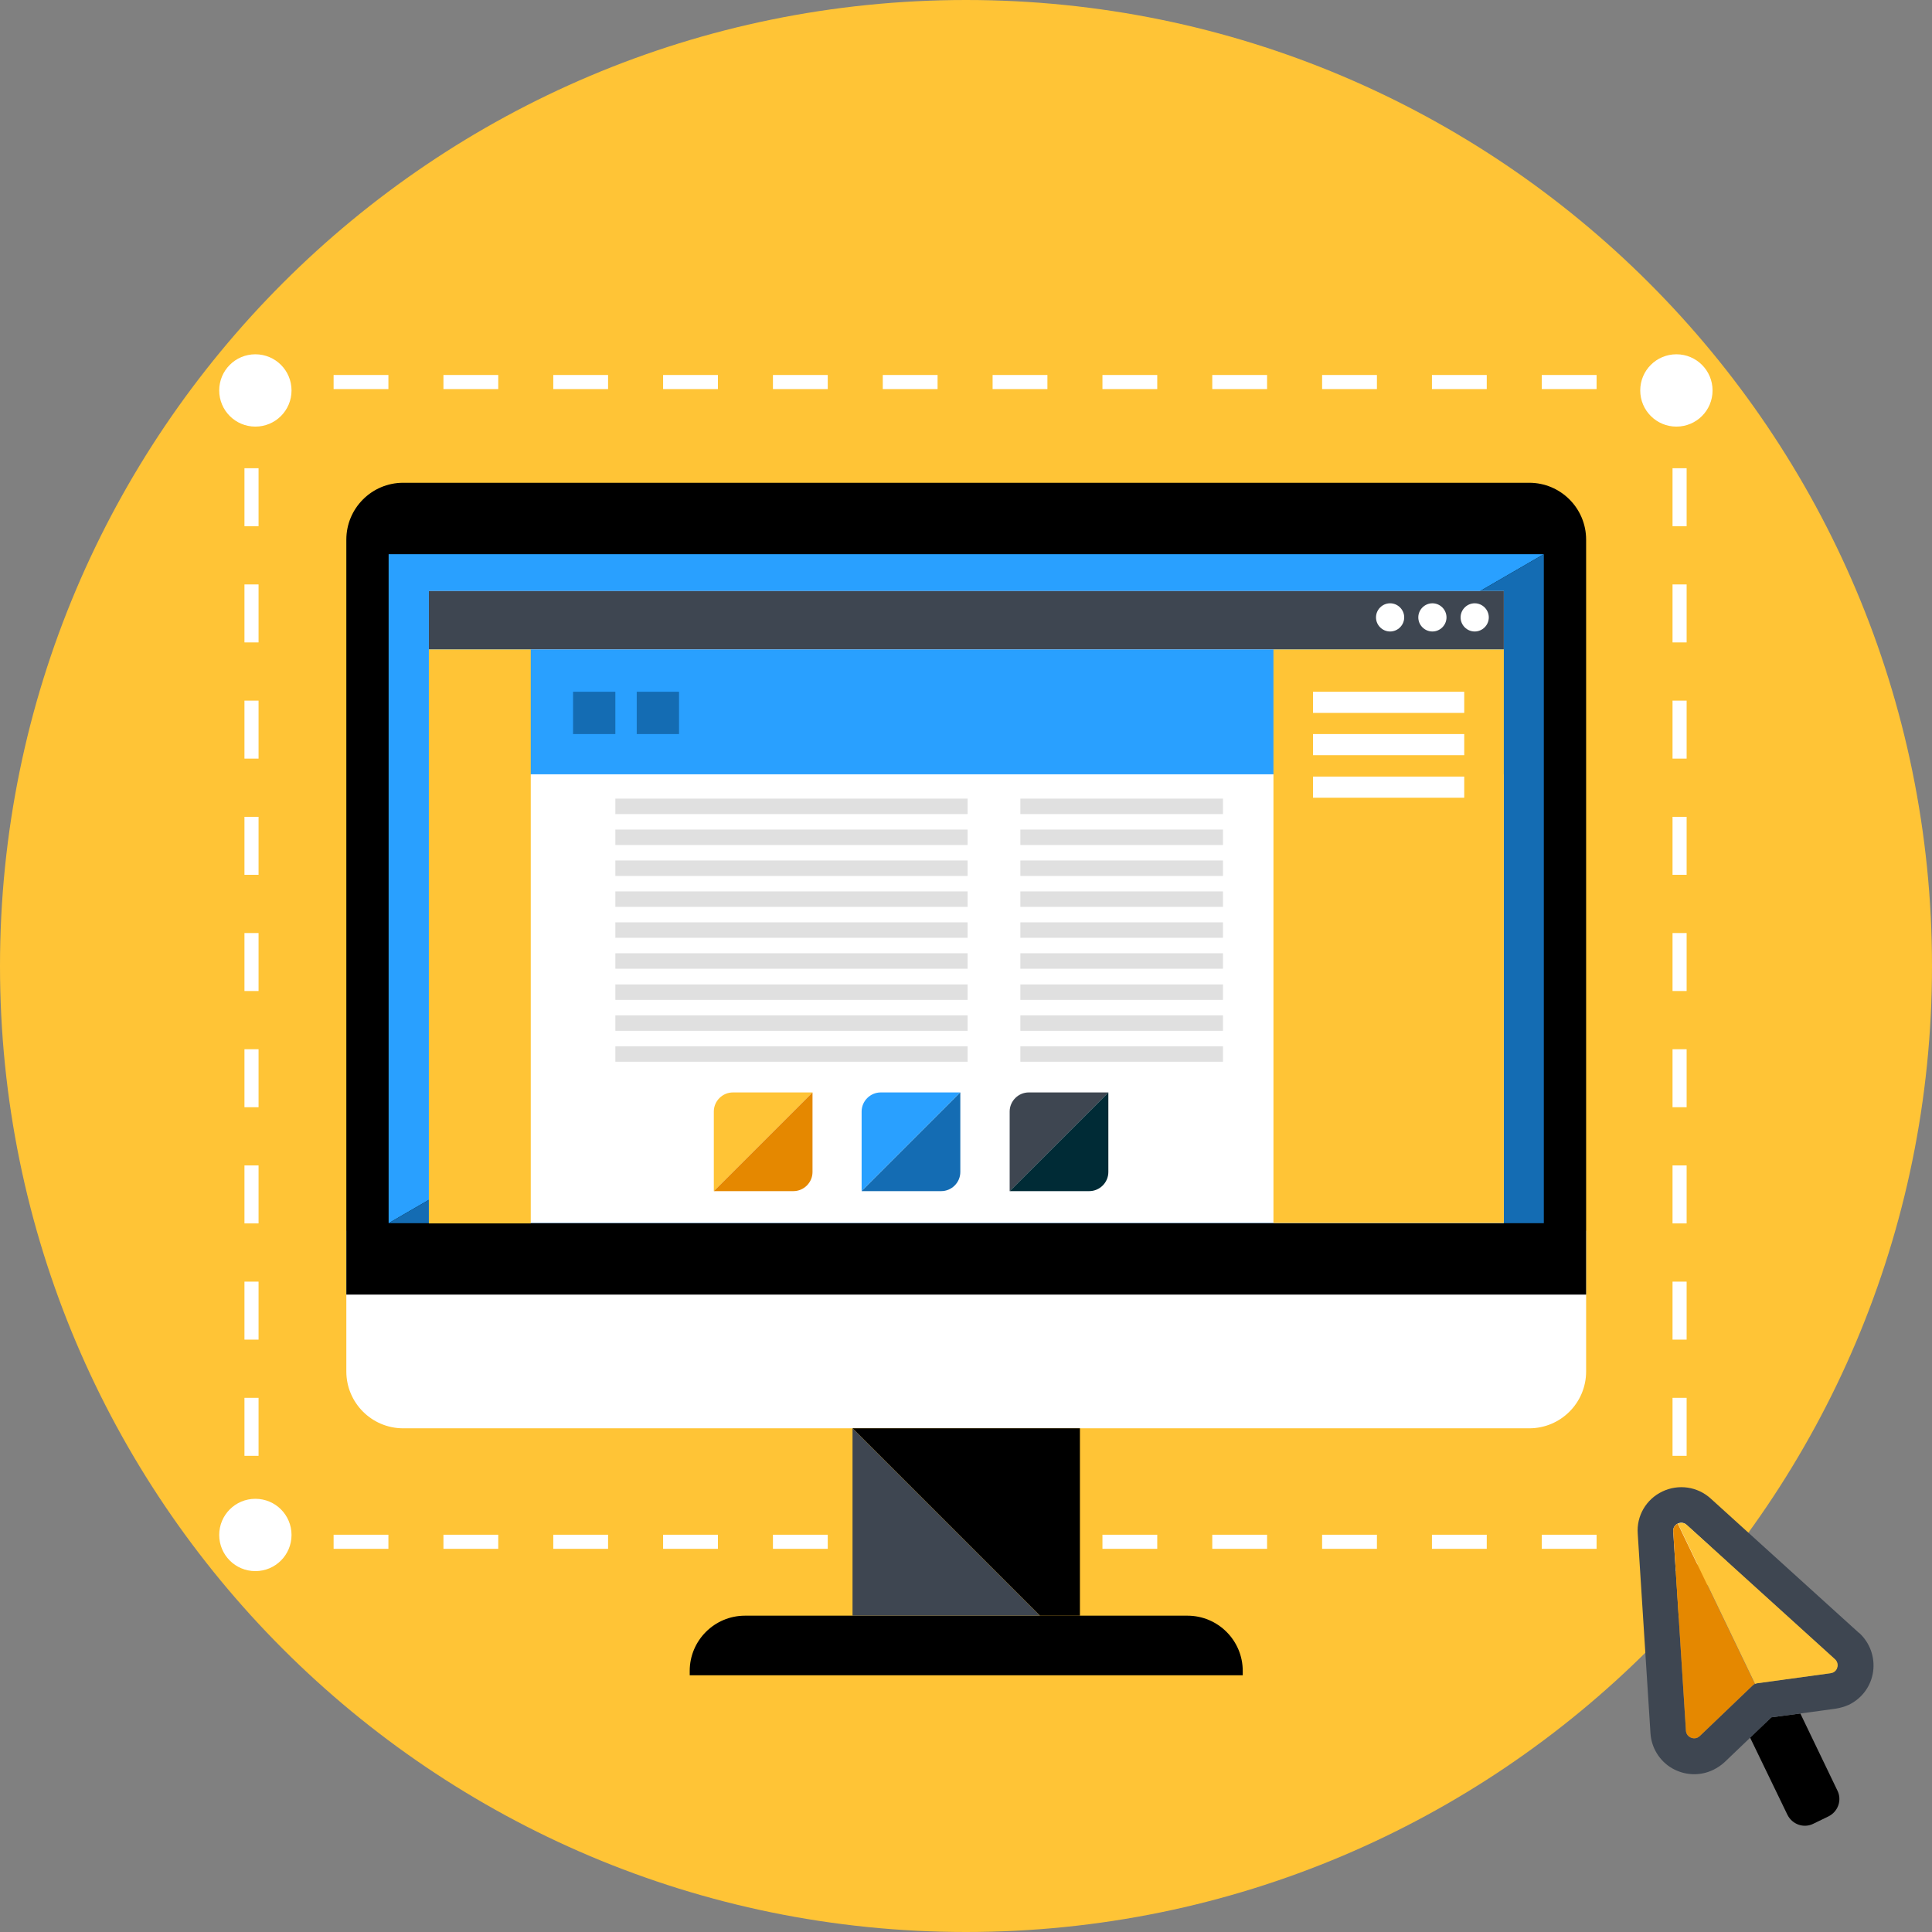 <?xml version="1.0" encoding="UTF-8"?>
<svg id="Layer_2" data-name="Layer 2" xmlns="http://www.w3.org/2000/svg" viewBox="0 0 84.96 84.96">
  <rect x="0" y="0" width="84.96" height="84.96" fill="#808080" stroke="none"/>
  <defs>
    <style>
      .cls-1 {
        fill: #fff;
      }

      .cls-2 {
        fill: #e58800;
      }

      .cls-3 {
        fill: #e0e0e0;
      }

      .cls-4 {
        fill: #29a0ff;
      }

      .cls-5 {
        fill: #146cb3;
      }

      .cls-6 {
        fill: #3e4651;
      }

      .cls-7 {
        fill: #ffc436;
      }

      .cls-8 {
        fill: #002b36;
      }
    </style>
  </defs>
  <g id="Layer_2-2" data-name="Layer 2">
    <g>
      <path class="cls-7" d="M84.96,42.48c0,23.46-19.02,42.48-42.48,42.48S0,65.94,0,42.48,19.02,0,42.48,0s42.48,19.02,42.48,42.48Z"/>
      <g>
        <polygon class="cls-1" points="74.17 68.11 72.63 68.11 72.63 67.5 73.55 67.5 73.55 66.57 74.17 66.57 74.17 68.11"/>
        <path class="cls-1" d="M70.21,68.11h-2.41v-.62h2.41v.62Zm-4.83,0h-2.41v-.62h2.41v.62Zm-4.83,0h-2.41v-.62h2.41v.62Zm-4.83,0h-2.41v-.62h2.41v.62Zm-4.83,0h-2.41v-.62h2.41v.62Zm-4.83,0h-2.41v-.62h2.41v.62Zm-4.83,0h-2.41v-.62h2.41v.62Zm-4.83,0h-2.41v-.62h2.41v.62Zm-4.83,0h-2.41v-.62h2.41v.62Zm-4.83,0h-2.41v-.62h2.41v.62Zm-4.83,0h-2.41v-.62h2.41v.62Zm-4.83,0h-2.41v-.62h2.41v.62Z"/>
        <polygon class="cls-1" points="12.3 68.11 10.75 68.11 10.75 66.57 11.37 66.57 11.37 67.5 12.3 67.5 12.3 68.11"/>
        <path class="cls-1" d="M11.37,64.02h-.62v-2.55h.62v2.55Zm0-5.11h-.62v-2.55h.62v2.55Zm0-5.11h-.62v-2.55h.62v2.55Zm0-5.11h-.62v-2.55h.62v2.55Zm0-5.11h-.62v-2.55h.62v2.55Zm0-5.11h-.62v-2.55h.62v2.55Zm0-5.11h-.62v-2.55h.62v2.55Zm0-5.11h-.62v-2.55h.62v2.55Zm0-5.11h-.62v-2.55h.62v2.55Z"/>
        <polygon class="cls-1" points="11.37 18.03 10.75 18.03 10.75 16.49 12.3 16.49 12.3 17.11 11.37 17.11 11.37 18.03"/>
        <path class="cls-1" d="M70.21,17.11h-2.41v-.62h2.41v.62Zm-4.83,0h-2.41v-.62h2.41v.62Zm-4.83,0h-2.41v-.62h2.41v.62Zm-4.83,0h-2.41v-.62h2.41v.62Zm-4.83,0h-2.41v-.62h2.41v.62Zm-4.83,0h-2.41v-.62h2.41v.62Zm-4.83,0h-2.41v-.62h2.41v.62Zm-4.83,0h-2.41v-.62h2.41v.62Zm-4.83,0h-2.41v-.62h2.41v.62Zm-4.83,0h-2.41v-.62h2.41v.62Zm-4.83,0h-2.41v-.62h2.41v.62Zm-4.83,0h-2.41v-.62h2.41v.62Z"/>
        <polygon class="cls-1" points="74.17 18.03 73.55 18.03 73.55 17.11 72.63 17.11 72.63 16.49 74.17 16.49 74.17 18.03"/>
        <path class="cls-1" d="M74.17,64.02h-.62v-2.55h.62v2.55Zm0-5.11h-.62v-2.55h.62v2.55Zm0-5.11h-.62v-2.55h.62v2.55Zm0-5.11h-.62v-2.55h.62v2.55Zm0-5.11h-.62v-2.55h.62v2.55Zm0-5.11h-.62v-2.55h.62v2.55Zm0-5.11h-.62v-2.55h.62v2.55Zm0-5.11h-.62v-2.55h.62v2.55Zm0-5.11h-.62v-2.55h.62v2.55Z"/>
      </g>
      <g>
        <path class="cls-1" d="M15.23,54.12h54.52v6.19c0,1.38-1.12,2.5-2.5,2.5H17.73c-1.38,0-2.5-1.12-2.5-2.5v-6.19h0Z"/>
        <path d="M17.73,21.23h49.52c1.38,0,2.5,1.12,2.5,2.5V56.93H15.23V23.73c0-1.38,1.12-2.5,2.5-2.5Z"/>
        <path d="M32.76,71.05h19.46c1.34,0,2.43,1.09,2.43,2.43v.19H30.33v-.19c0-1.34,1.09-2.43,2.43-2.43Z"/>
        <g>
          <polygon class="cls-4" points="17.09 24.37 17.09 53.79 67.89 24.37 17.09 24.37"/>
          <polygon class="cls-5" points="17.09 53.79 67.89 53.79 67.89 24.37 17.09 53.79"/>
        </g>
        <g>
          <polygon points="47.49 71.05 47.49 62.81 37.49 62.81 45.73 71.05 47.49 71.05"/>
          <polygon class="cls-6" points="37.49 62.81 37.49 71.05 45.73 71.05 37.49 62.81"/>
        </g>
      </g>
      <rect class="cls-1" x="18.86" y="25.99" width="47.27" height="27.79"/>
      <rect class="cls-6" x="18.86" y="25.99" width="47.27" height="2.57"/>
      <path class="cls-1" d="M65.47,27.15c0,.34-.28,.62-.62,.62s-.62-.28-.62-.62,.28-.62,.62-.62,.62,.28,.62,.62Z"/>
      <path class="cls-1" d="M63.61,27.15c0,.34-.28,.62-.62,.62s-.62-.28-.62-.62,.28-.62,.62-.62,.62,.28,.62,.62Z"/>
      <path class="cls-1" d="M61.75,27.15c0,.34-.28,.62-.62,.62s-.62-.28-.62-.62,.28-.62,.62-.62,.62,.28,.62,.62Z"/>
      <rect class="cls-4" x="18.86" y="28.56" width="47.27" height="5.49"/>
      <rect class="cls-7" x="56" y="28.56" width="10.13" height="25.22"/>
      <rect class="cls-7" x="18.86" y="28.56" width="4.48" height="25.24"/>
      <g>
        <path class="cls-6" d="M44.4,48.88v3.5l4.34-4.34h-3.5c-.46,0-.84,.38-.84,.84Z"/>
        <path class="cls-8" d="M44.4,52.38h3.5c.46,0,.84-.38,.84-.84v-3.5l-4.34,4.34Z"/>
      </g>
      <rect class="cls-5" x="25.2" y="30.42" width="1.86" height="1.86"/>
      <rect class="cls-5" x="28" y="30.42" width="1.86" height="1.86"/>
      <rect class="cls-1" x="57.74" y="30.42" width="6.65" height=".93"/>
      <rect class="cls-1" x="57.74" y="32.28" width="6.65" height=".93"/>
      <rect class="cls-1" x="57.74" y="34.15" width="6.65" height=".93"/>
      <rect class="cls-3" x="27.06" y="35.12" width="15.49" height=".68"/>
      <rect class="cls-3" x="27.06" y="36.48" width="15.49" height=".68"/>
      <rect class="cls-3" x="27.06" y="37.84" width="15.49" height=".68"/>
      <rect class="cls-3" x="27.06" y="39.2" width="15.49" height=".68"/>
      <rect class="cls-3" x="44.87" y="35.12" width="8.91" height=".68"/>
      <rect class="cls-3" x="44.87" y="36.48" width="8.91" height=".68"/>
      <rect class="cls-3" x="44.87" y="37.84" width="8.91" height=".68"/>
      <rect class="cls-3" x="44.87" y="39.2" width="8.91" height=".68"/>
      <rect class="cls-3" x="27.06" y="40.56" width="15.49" height=".68"/>
      <rect class="cls-3" x="27.06" y="41.92" width="15.49" height=".68"/>
      <rect class="cls-3" x="27.06" y="43.29" width="15.49" height=".68"/>
      <rect class="cls-3" x="44.87" y="40.56" width="8.91" height=".68"/>
      <rect class="cls-3" x="44.87" y="41.92" width="8.91" height=".68"/>
      <rect class="cls-3" x="44.87" y="43.29" width="8.91" height=".68"/>
      <rect class="cls-3" x="27.06" y="44.65" width="15.49" height=".68"/>
      <rect class="cls-3" x="27.06" y="46.01" width="15.49" height=".68"/>
      <rect class="cls-3" x="44.87" y="44.65" width="8.91" height=".68"/>
      <rect class="cls-3" x="44.87" y="46.01" width="8.91" height=".68"/>
      <g>
        <path class="cls-7" d="M31.39,48.88v3.5l4.34-4.34h-3.5c-.46,0-.84,.38-.84,.84Z"/>
        <path class="cls-2" d="M31.39,52.38h3.5c.46,0,.84-.38,.84-.84v-3.5l-4.34,4.34Z"/>
      </g>
      <g>
        <path class="cls-4" d="M37.89,48.88v3.5l4.34-4.34h-3.5c-.46,0-.84,.38-.84,.84Z"/>
        <path class="cls-5" d="M37.89,52.38h3.5c.46,0,.84-.38,.84-.84v-3.5l-4.34,4.34Z"/>
      </g>
      <path class="cls-1" d="M72.13,67.5c0-.88,.71-1.59,1.59-1.59s1.59,.71,1.59,1.59-.71,1.59-1.59,1.59-1.59-.71-1.59-1.59Z"/>
      <path class="cls-1" d="M72.13,17.17c0-.88,.71-1.59,1.59-1.59s1.59,.71,1.59,1.59-.71,1.59-1.59,1.59-1.59-.71-1.59-1.59Z"/>
      <path class="cls-1" d="M9.64,17.17c0-.88,.71-1.59,1.59-1.59s1.59,.71,1.59,1.59-.71,1.59-1.59,1.59-1.59-.71-1.59-1.59Z"/>
      <path class="cls-1" d="M9.64,67.5c0-.88,.71-1.59,1.59-1.59s1.59,.71,1.59,1.59-.71,1.59-1.59,1.59-1.59-.71-1.59-1.59Z"/>
      <g>
        <g>
          <path d="M76.96,76.41l1.64,3.39c.21,.43,.72,.61,1.14,.4l.66-.32c.43-.21,.61-.72,.4-1.14l-1.63-3.39-1.28,.17-.93,.89Z"/>
          <path class="cls-6" d="M81.74,71.8l-6.51-5.9c-.58-.53-1.42-.65-2.13-.31-.71,.34-1.14,1.07-1.08,1.86l.56,8.77c.04,.64,.4,1.22,.95,1.54,.56,.32,1.23,.35,1.81,.07,.18-.09,.35-.2,.5-.34l1.13-1.08,.93-.89,1.28-.17,1.54-.21c.2-.03,.4-.09,.58-.17,.58-.28,.98-.82,1.07-1.46,.09-.63-.14-1.27-.61-1.7Zm-1.14,1.75s-.07,.03-.11,.03l-3.21,.44s-.07,.02-.11,.03c-.03,.02-.06,.04-.09,.06l-2.34,2.24s-.06,.05-.09,.06c-.22,.1-.49-.04-.51-.3l-.56-8.77c-.01-.16,.08-.29,.2-.34,.12-.06,.28-.05,.39,.06l6.51,5.9c.2,.18,.13,.48-.08,.59Z"/>
        </g>
        <g>
          <path class="cls-7" d="M80.69,72.96l-6.51-5.9c-.12-.11-.27-.11-.39-.06l3.39,7.05s.07-.03,.11-.03l3.21-.44s.08-.02,.11-.03c.22-.1,.28-.41,.08-.59Z"/>
          <path class="cls-2" d="M73.78,67c-.12,.06-.21,.18-.2,.34l.56,8.77c.02,.26,.29,.4,.51,.3,.03-.02,.06-.04,.09-.06l2.34-2.24s.06-.05,.09-.06l-3.39-7.05s0,0,0,0Z"/>
        </g>
      </g>
    </g>
  </g>
</svg>